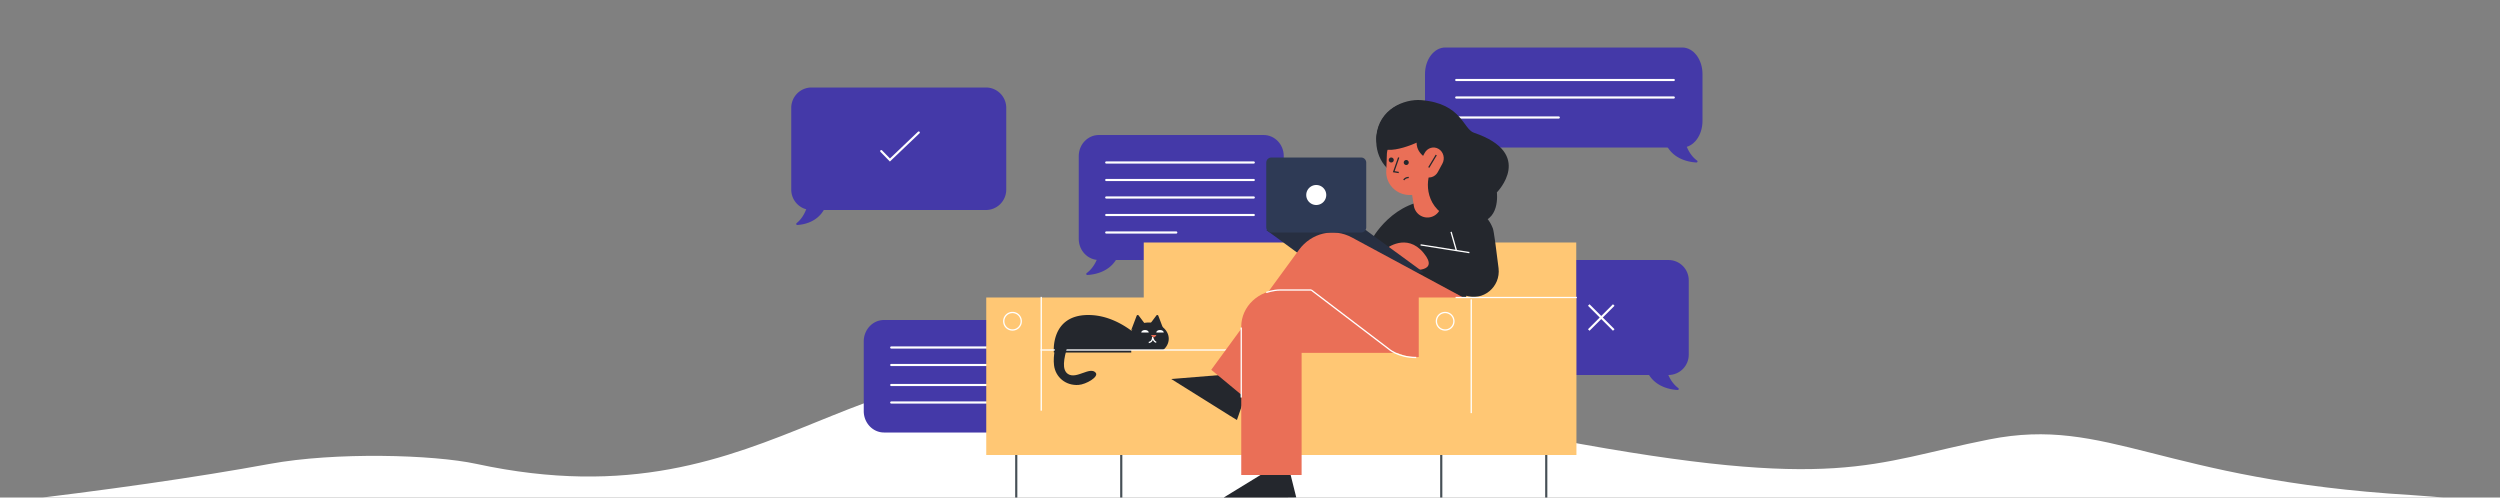 <svg width="1000" height="199" xmlns="http://www.w3.org/2000/svg"><rect width="100%" height="100%" fill="#808080" stroke="none"/><g fill="none" fill-rule="evenodd"><path d="M964.683 198.035c-100.801-6.037-121.426-31.69-169.03-22.263-47.605 9.426-59.902 21.216-173.355 0-36.648-6.854-77.38 15.128-177.673-18.128-100.292-33.256-131.404 54.383-254.096 27.908-17.316-3.736-56.48-4.793-82.6 0C78.693 190.917 42.717 196.086 0 201.058c592.034 4.396 929.938 6.352 1013.712 5.87 54.415-.312-35.824-8.102-49.029-8.893z" fill="#FFF"/><path d="M505.443 54h-65.886c-4.45 0-8.057 3.767-8.057 8.414v33.172c0 4.647 3.607 8.414 8.057 8.414h65.886c4.45 0 8.057-3.767 8.057-8.414V62.414c0-4.647-3.607-8.414-8.057-8.414z" fill="#4439A8" fill-rule="nonzero"/><path d="M434.967 110c3.73-.217 12.714-1.899 13.533-13h-8.308c-.425 7.462-3.656 10.866-5.517 12.23a.416.416 0 0 0-.148.489c.033.086.093.16.172.21a.46.46 0 0 0 .268.07z" fill="#4439A8" fill-rule="nonzero"/><path d="M442.5 79h59m-59 7h59m-59-21h59m-59 7h59m-59 21h28" stroke="#FFF" stroke-width=".875" stroke-linecap="round" stroke-linejoin="round"/><path d="M667.375 104h-62.75c-4.488 0-8.125 3.634-8.125 8.117v29.766c0 4.483 3.637 8.117 8.125 8.117h62.75c4.488 0 8.125-3.634 8.125-8.117v-29.766c0-4.483-3.637-8.117-8.125-8.117z" fill="#4439A8" fill-rule="nonzero"/><path d="M645.5 122l-10 10m0-10l10 10" stroke="#FFF" stroke-width=".875"/><path d="M671.02 155.999c-3.73-.217-12.714-1.898-13.52-12.999h8.307c.425 7.461 3.655 10.865 5.517 12.23a.417.417 0 0 1-.031.705.457.457 0 0 1-.274.064zM423.388 128h-69.776c-4.48 0-8.112 3.832-8.112 8.558v27.884c0 4.726 3.632 8.558 8.112 8.558h69.776c4.48 0 8.112-3.832 8.112-8.558v-27.884c0-4.726-3.632-8.558-8.112-8.558z" fill="#4439A8" fill-rule="nonzero"/><path d="M356.5 154h59m-59 7h59m-59-22h59m-59 7h59" stroke="#FFF" stroke-width=".875" stroke-linecap="round" stroke-linejoin="round"/><path d="M672.893 19h-94.786C573.63 19 570 23.755 570 29.62v18.76c0 5.865 3.629 10.62 8.107 10.62h94.786C677.37 59 681 54.245 681 48.38V29.62c0-5.865-3.629-10.62-8.107-10.62z" fill="#4439A8" fill-rule="nonzero"/><path d="M678.52 64.999C674.79 64.782 665.805 63.1 665 52h8.307c.425 7.461 3.655 10.865 5.517 12.23a.417.417 0 0 1-.031.705.457.457 0 0 1-.274.064zM394.388 35h-69.776c-4.48 0-8.112 3.657-8.112 8.169v32.662c0 4.512 3.632 8.169 8.112 8.169h69.776c4.48 0 8.112-3.657 8.112-8.169V43.169c0-4.512-3.632-8.169-8.112-8.169z" fill="#4439A8" fill-rule="nonzero"/><path stroke="#FFF" stroke-width=".875" stroke-linecap="round" d="M367.5 53l-11.531 11-3.469-3.553"/><path d="M582.5 32h87m-87 7h87m-87 8h41" stroke="#FFF" stroke-width=".875" stroke-linecap="round" stroke-linejoin="round"/><path d="M318.934 90c3.467-.217 11.817-1.899 12.566-13h-7.71c-.395 7.462-3.398 10.866-5.128 12.23a.445.445 0 0 0-.137.489c.03.086.087.16.16.21a.4.4 0 0 0 .249.07z" fill="#4439A8" fill-rule="nonzero"/><path d="M406.5 159v40m42-40v40" stroke="#475056" stroke-width=".875"/><path fill="#FFC774" fill-rule="nonzero" d="M457.5 119h-63v63h63zm173-22h-173v85h173z"/><path d="M416.5 119v45M405 132a3.5 3.5 0 1 0 0-7 3.5 3.5 0 0 0 0 7z" stroke="#FFF" stroke-width=".525" stroke-linecap="square"/><path d="M421.542 141s-1.517-15 13.776-15 26.182 15 26.182 15m4-9l-6-1.741 3.056-4.073a.466.466 0 0 1 .191-.153.416.416 0 0 1 .447.076.518.518 0 0 1 .142.209L465.5 132z" fill="#24272D" fill-rule="nonzero"/><path d="M455.459 126.19l3.041 4.063-6 1.747 2.153-5.672a.536.536 0 0 1 .148-.215.43.43 0 0 1 .461-.079.487.487 0 0 1 .197.156z" fill="#24272D" fill-rule="nonzero"/><path d="M459.5 142c4.418 0 8-2.91 8-6.5s-3.582-6.5-8-6.5-8 2.91-8 6.5 3.582 6.5 8 6.5z" fill="#24272D" fill-rule="nonzero"/><path fill="#FFC774" fill-rule="nonzero" d="M469.5 140h-17v6h17z"/><path d="M514.5 140h-98" stroke="#FFF" stroke-width=".525" stroke-linecap="square"/><path d="M456.5 133c0-.553.672-1 1.501-1 .83 0 1.499.457 1.499 1m3 0c0-.553.671-1 1.5-1s1.5.457 1.5 1" fill="#FFF" fill-rule="nonzero"/><path d="M459.5 137s1.554-.12 1.554-2c0 0 .474 1.852 1.446 1.852" stroke="#FFF" stroke-width=".525" stroke-linejoin="round"/><path d="M460.713 134h1.574c.044.004.086.02.121.044a.213.213 0 0 1 .077.093.19.19 0 0 1 .01.116.204.204 0 0 1-.06.103l-.787.598a.259.259 0 0 1-.296 0l-.787-.598a.204.204 0 0 1-.06-.103.19.19 0 0 1 .01-.116.213.213 0 0 1 .077-.093.253.253 0 0 1 .12-.044z" fill="#EA6F57" fill-rule="nonzero"/><path d="M438.261 149.069c-2.24-2.607-7.64 2.714-11.019.557-5.31-3.391 4.071-18.323.745-20.509-2.057-1.348-7.298 9.213-6.38 16.959.567 4.785 4.67 8.249 9.788 7.9 3.038-.208 8.286-3.255 6.866-4.907z" fill="#24272D" fill-rule="nonzero"/><path d="M576.5 159v40m42-40v40" stroke="#475056" stroke-width=".875"/><path d="M587.559 100.944l-19.267-2.703-2.744 12.694 20.573 7.257c7.04 2.486 14.21-3.398 13.3-10.92-.909-7.522-1.88-14.962-2.287-15.931-.852-2.024-3.839-10.543-21.88-11.315-18.04-.772-26.754 16.081-26.754 16.081L585.79 130m-8.49-71.815c1.27-8.195-3.652-15.816-10.997-17.023-7.347-1.207-14.33 4.458-15.603 12.653-1.27 8.195 3.654 15.816 10.999 17.023 7.345 1.207 14.329-4.458 15.601-12.653z" fill="#24272D" fill-rule="nonzero"/><path d="M570.322 86.964a5.502 5.502 0 0 1-3.168-1.52 5.596 5.596 0 0 1-1.62-3.14l-2.947-18.748a5.616 5.616 0 0 1 .934-4.214 5.496 5.496 0 0 1 3.633-2.274 5.462 5.462 0 0 1 2.18.094 5.509 5.509 0 0 1 3.428 2.577c.373.638.618 1.346.717 2.08l2.952 18.732a5.601 5.601 0 0 1-.982 4.146 5.532 5.532 0 0 1-1.579 1.476 5.468 5.468 0 0 1-2.017.754 5.524 5.524 0 0 1-1.531.037z" fill="#EA6F57" fill-rule="nonzero"/><path d="M566.505 77.721l-1.175.174a9.655 9.655 0 0 1-4.09-.272 9.479 9.479 0 0 1-3.582-1.94 9.2 9.2 0 0 1-2.398-3.239 8.952 8.952 0 0 1-.754-3.923l.238-6.67a9.024 9.024 0 0 1 2.408-5.815 9.481 9.481 0 0 1 5.682-2.946 9.65 9.65 0 0 1 3.666.2c1.196.3 2.319.828 3.308 1.551a9.264 9.264 0 0 1 2.445 2.667 8.992 8.992 0 0 1 1.214 3.375l.94 6.495a8.984 8.984 0 0 1-1.77 6.754c-1.478 1.936-3.682 3.226-6.132 3.589z" fill="#EA6F57" fill-rule="nonzero"/><path stroke="#25282D" stroke-width=".525" d="M559.476 63l-1.976 5.678 2 .322"/><path d="M562.5 66a1 1 0 1 0 0-2 1 1 0 0 0 0 2zm-6-1a1 1 0 1 0 0-2 1 1 0 0 0 0 2z" fill="#24272D" fill-rule="nonzero"/><path d="M563.5 71.002s-1.313-.086-2 .998" stroke="#25282D" stroke-width=".525"/><path d="M598.752 76.952s1.568 12.17-8.74 12.047c-17.063-.206-19.802-11.306-18.62-17.719.467-2.555 2.065-4.447 3.84-6.258-9.202-1.998-8.574-7.963-8.574-7.963s-17.11 8.03-16.116-2.668c.993-10.698 11.103-14.928 18.052-14.337 16.15 1.372 16.627 11.562 20.96 13.03 24.568 8.325 9.198 23.868 9.198 23.868z" fill="#24272D" fill-rule="nonzero"/><path d="M576.965 65.43c1.115-2.064.432-4.69-1.527-5.866-1.96-1.175-4.452-.455-5.567 1.61l-1.836 3.396c-1.115 2.064-.432 4.69 1.527 5.866 1.96 1.175 4.452.455 5.567-1.61l1.836-3.396z" fill="#EA6F57" fill-rule="nonzero"/><path d="M574.5 62l-3 5" stroke="#25282D" stroke-width=".525"/><path d="M568.5 98l19 3m-5-1l-2-7" stroke="#FFF" stroke-width=".525" stroke-linecap="square"/><path d="M554.5 99.448s8.11-6.501 14.903 1.686c6.792 8.187-5.087 6.773-5.087 6.773" fill="#EA6F57" fill-rule="nonzero"/><path fill="#272F41" fill-rule="nonzero" d="M569.5 109h-39.76L506.5 92h39.76z"/><path fill="#24272D" fill-rule="nonzero" d="M489.5 199h25.754l3.246-.035-2.484-9.965-11.65.898zm-21-47.395l23.313 14.59 2.96 1.805 5.727-16.568L488.16 150z"/><path d="M533.113 116l44.387 25.151h-56.856V190H496.5v-59.33c0-8.103 6.983-14.67 15.58-14.67h21.033z" fill="#EA6F57" fill-rule="nonzero"/><path d="M532.705 121.968l23.474 17.488c8.546 6.366 20.434 3.524 25.538-6.126l6.783-12.607-47.785-25.763c-7.278-3.92-16.17-1.814-21.164 5.017l-35.051 47.94L502.695 163l30.01-41.032z" fill="#EA6F57" fill-rule="nonzero"/><path fill="#FFC774" fill-rule="nonzero" d="M630.5 119h-63v63h63z"/><path d="M524.5 116l30.916 23.532S559.141 143 566.5 143m-60-26s2.69-1 5.542-1H524.5m-28 15v28" stroke="#FFF" stroke-width=".525"/><path d="M544.468 63h-35.936c-1.122 0-2.032.92-2.032 2.054v25.892c0 1.135.91 2.054 2.032 2.054h35.936c1.122 0 2.032-.92 2.032-2.054V65.054c0-1.135-.91-2.054-2.032-2.054z" fill="#2E3A55" fill-rule="nonzero"/><path d="M588.5 120v45M578 132a3.5 3.5 0 1 0 .001-6.999A3.5 3.5 0 0 0 578 132zm4.5-13h48" stroke="#FFF" stroke-width=".525" stroke-linecap="square"/><path d="M526.5 82a4 4 0 1 0 0-8 4 4 0 0 0 0 8z" fill="#FFF" fill-rule="nonzero"/></g></svg>